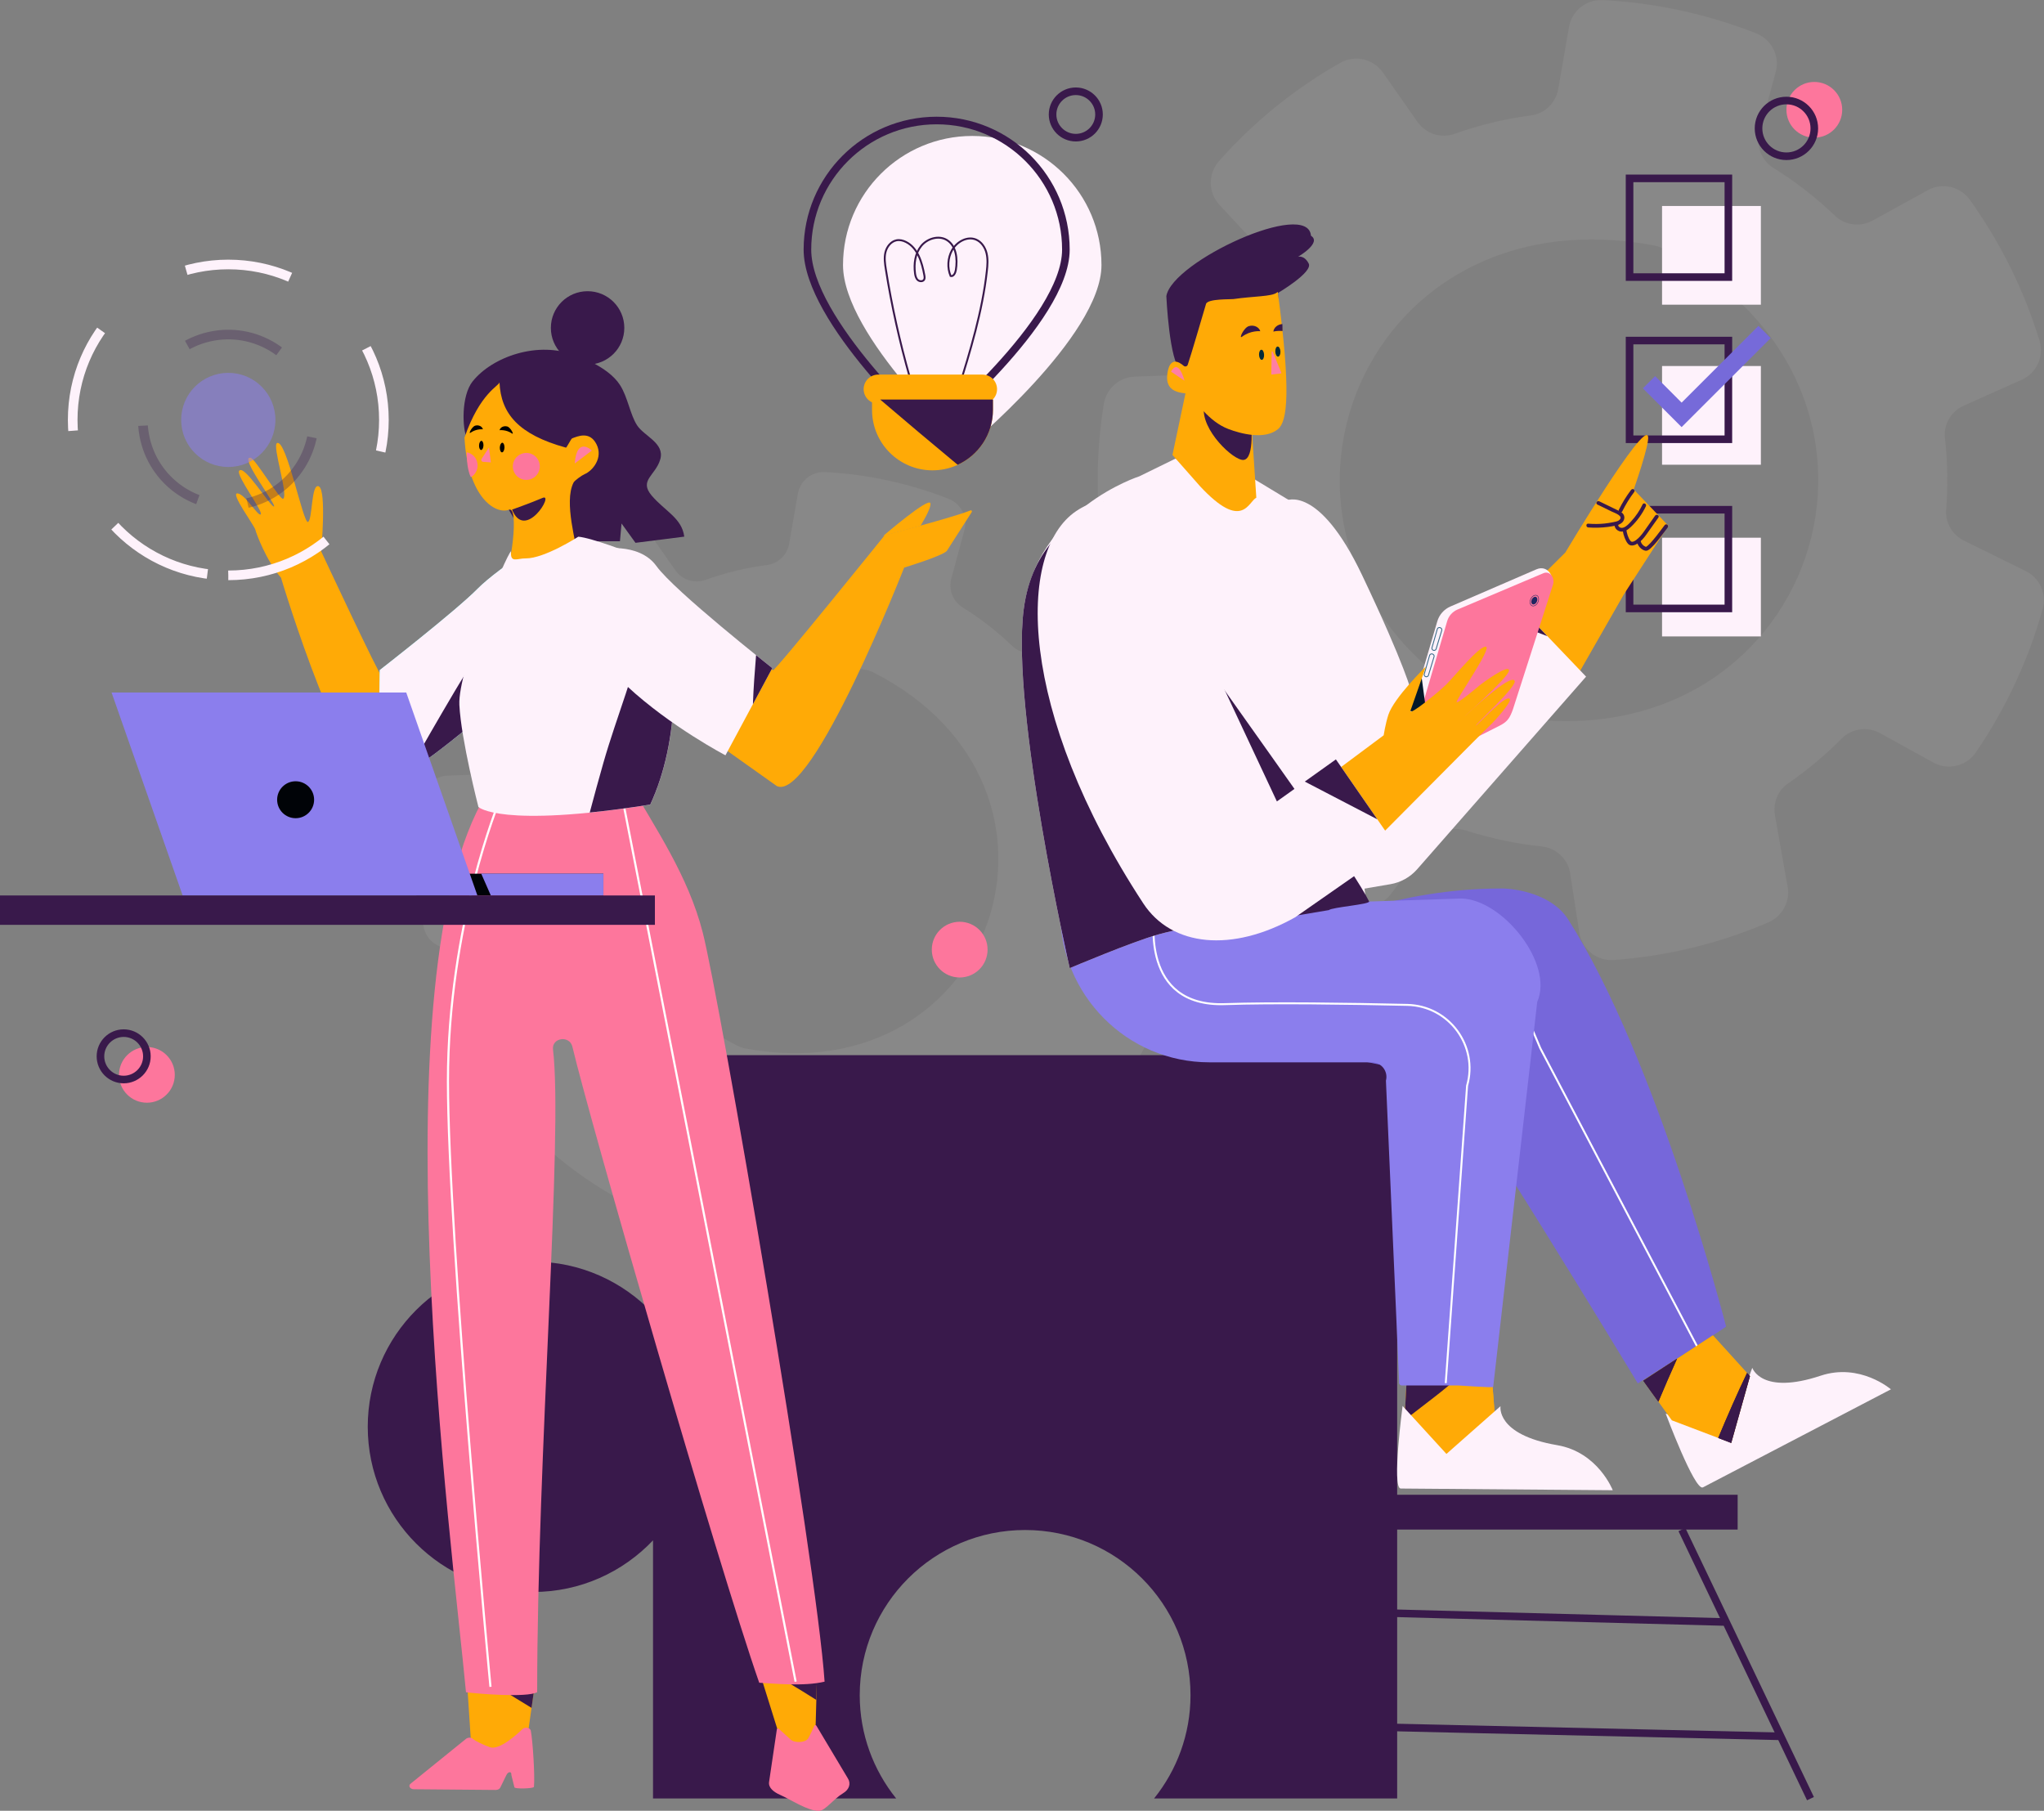 <svg width="298" height="264" viewBox="0 0 298 264" fill="none" xmlns="http://www.w3.org/2000/svg">
<rect x="0" y="0" width="298" height="264" fill="#808080" stroke="none"/>
<g clip-path="url(#clip0)">
<g opacity="0.4">
<g opacity="0.4">
<path opacity="0.4" d="M206.667 17.772L201.607 10.549C200.2 8.537 197.486 7.958 195.352 9.18C188.691 12.975 182.785 17.763 177.725 23.47C176.106 25.298 176.106 28.055 177.762 29.847L183.834 36.39C185.251 37.915 185.508 40.194 184.423 41.977C182.574 45.009 181.028 48.207 179.814 51.525C179.17 53.28 177.486 54.438 175.61 54.511L165.407 54.906C163.144 54.989 161.277 56.68 160.918 58.913C159.676 66.623 159.74 74.544 161.084 82.217C161.498 84.542 163.549 86.223 165.913 86.141L175.334 85.819C177.33 85.755 179.179 86.931 179.869 88.796C180.485 90.46 181.203 92.114 182.003 93.749C182.758 95.284 183.576 96.754 184.45 98.179C185.462 99.824 185.306 101.928 184.128 103.453L178.112 111.2C176.695 113.029 176.815 115.602 178.379 117.302C183.632 123.036 189.869 127.915 196.722 131.637C198.774 132.749 201.341 132.225 202.767 130.36L208.608 122.714C209.804 121.143 211.865 120.481 213.742 121.088C217.32 122.236 221.018 123.017 224.772 123.413C226.897 123.633 228.599 125.26 228.921 127.364L230.246 135.974C230.623 138.419 232.831 140.146 235.296 139.963C243.033 139.411 250.558 137.582 257.761 134.504C259.804 133.631 261.018 131.499 260.632 129.312L258.782 118.873C258.47 117.1 259.169 115.262 260.659 114.242C263.511 112.284 266.133 110.079 268.506 107.68C269.978 106.192 272.26 105.879 274.09 106.89L281.873 111.182C284.008 112.358 286.694 111.715 288.065 109.702C292.416 103.343 295.737 96.231 297.807 88.796C298.423 86.6 297.402 84.266 295.351 83.255L286.353 78.826C284.652 77.99 283.584 76.207 283.741 74.323C284.017 70.877 283.962 67.376 283.566 63.893C283.336 61.881 284.468 59.96 286.317 59.142L294.762 55.366C296.942 54.392 298.046 51.947 297.347 49.659C296.243 46.029 294.835 42.482 293.152 39.073C291.441 35.599 289.435 32.264 287.191 29.121C285.792 27.173 283.152 26.566 281.045 27.724L273.023 32.144C271.229 33.137 268.994 32.852 267.513 31.437C264.762 28.79 261.763 26.465 258.562 24.48C256.805 23.396 255.986 21.282 256.519 19.288L258.893 10.494C259.518 8.169 258.295 5.753 256.05 4.861C248.921 2.049 241.313 0.395 233.668 0.009C231.276 -0.11 229.16 1.562 228.746 3.924L227.173 12.985C226.823 14.997 225.213 16.568 223.18 16.826C219.445 17.313 215.72 18.204 212.058 19.509C210.099 20.216 207.882 19.5 206.667 17.772ZM242.49 36.252C283.446 57.112 264.523 112.679 219.326 104.271C218.838 104.179 218.351 104.014 217.909 103.793C176.98 82.924 195.895 27.384 241.073 35.774C241.561 35.866 242.049 36.031 242.49 36.252Z" fill="#FEF5F4"/>
<path opacity="0.4" d="M98.472 83.145L94.396 77.328C93.265 75.711 91.075 75.242 89.355 76.225C83.982 79.285 79.226 83.136 75.151 87.74C73.845 89.21 73.845 91.434 75.188 92.886L80.082 98.16C81.223 99.392 81.434 101.23 80.56 102.663C79.07 105.107 77.828 107.68 76.844 110.355C76.328 111.77 74.967 112.698 73.458 112.762L65.234 113.075C63.412 113.148 61.904 114.508 61.609 116.309C60.606 122.521 60.662 128.908 61.747 135.083C62.078 136.958 63.734 138.308 65.639 138.244L73.228 137.987C74.838 137.932 76.328 138.887 76.88 140.385C77.377 141.727 77.948 143.059 78.601 144.373C79.208 145.605 79.87 146.799 80.579 147.948C81.397 149.271 81.269 150.971 80.312 152.203L75.464 158.451C74.323 159.922 74.424 161.998 75.675 163.368C79.907 167.99 84.93 171.923 90.459 174.919C92.115 175.819 94.185 175.387 95.325 173.889L100.036 167.723C101.002 166.455 102.657 165.922 104.175 166.409C107.055 167.337 110.035 167.972 113.062 168.284C114.773 168.459 116.144 169.773 116.402 171.463L117.469 178.401C117.772 180.368 119.548 181.756 121.544 181.618C127.781 181.177 133.844 179.706 139.649 177.216C141.295 176.508 142.28 174.799 141.967 173.035L140.477 164.617C140.219 163.184 140.789 161.704 141.995 160.887C144.294 159.306 146.41 157.532 148.315 155.594C149.501 154.39 151.341 154.142 152.822 154.959L159.096 158.415C160.817 159.361 162.979 158.847 164.092 157.229C167.597 152.102 170.274 146.377 171.948 140.385C172.445 138.612 171.617 136.737 169.97 135.919L162.721 132.354C161.35 131.683 160.495 130.249 160.614 128.724C160.844 125.94 160.798 123.128 160.476 120.316C160.292 118.698 161.203 117.145 162.694 116.484L169.501 113.442C171.258 112.661 172.151 110.685 171.589 108.847C170.697 105.925 169.566 103.067 168.213 100.311C166.833 97.508 165.223 94.825 163.411 92.288C162.28 90.717 160.154 90.23 158.462 91.158L151.994 94.724C150.55 95.523 148.747 95.293 147.56 94.154C145.343 92.022 142.924 90.147 140.348 88.548C138.931 87.675 138.269 85.966 138.701 84.358L140.615 77.273C141.121 75.398 140.127 73.45 138.324 72.733C132.574 70.464 126.447 69.131 120.284 68.819C118.352 68.718 116.65 70.069 116.319 71.971L115.049 79.267C114.764 80.894 113.467 82.153 111.829 82.364C108.821 82.759 105.813 83.476 102.869 84.532C101.232 85.121 99.447 84.542 98.472 83.145ZM127.34 98.041C160.348 114.848 145.095 159.637 108.674 152.855C108.288 152.782 107.892 152.644 107.533 152.469C74.553 135.653 89.796 90.891 126.199 97.655C126.585 97.728 126.981 97.857 127.34 98.041Z" fill="#FEF5F4"/>
</g>
</g>
<path d="M160.228 16.688C160.228 14.822 158.71 13.306 156.843 13.306C154.975 13.306 153.457 14.822 153.457 16.688C153.457 18.553 154.975 20.07 156.843 20.07C158.719 20.07 160.228 18.553 160.228 16.688Z" stroke="#39194B" stroke-width="1.107" stroke-miterlimit="10"/>
<path d="M139.915 142.508C142.161 142.508 143.982 140.69 143.982 138.446C143.982 136.203 142.161 134.385 139.915 134.385C137.67 134.385 135.849 136.203 135.849 138.446C135.849 140.69 137.67 142.508 139.915 142.508Z" fill="#FD769C"/>
<path d="M264.514 20.07C266.759 20.07 268.58 18.251 268.58 16.008C268.58 13.765 266.759 11.946 264.514 11.946C262.268 11.946 260.448 13.765 260.448 16.008C260.448 18.251 262.268 20.07 264.514 20.07Z" fill="#FD769C"/>
<path d="M260.448 22.78C262.693 22.78 264.514 20.962 264.514 18.719C264.514 16.476 262.693 14.657 260.448 14.657C258.202 14.657 256.381 16.476 256.381 18.719C256.381 20.962 258.202 22.78 260.448 22.78Z" stroke="#39194B" stroke-width="1.107" stroke-miterlimit="10"/>
<path d="M21.416 160.767C23.662 160.767 25.483 158.949 25.483 156.705C25.483 154.462 23.662 152.644 21.416 152.644C19.171 152.644 17.35 154.462 17.35 156.705C17.35 158.949 19.171 160.767 21.416 160.767Z" fill="#FD769C"/>
<path d="M21.416 154.004C21.416 152.138 19.899 150.622 18.031 150.622C16.164 150.622 14.646 152.138 14.646 154.004C14.646 155.869 16.164 157.386 18.031 157.386C19.899 157.386 21.416 155.869 21.416 154.004Z" stroke="#39194B" stroke-width="1.107" stroke-miterlimit="10"/>
<path d="M256.722 30.031H242.315V44.421H256.722V30.031Z" fill="#FEF2FB"/>
<path d="M256.722 53.362H242.315V67.753H256.722V53.362Z" fill="#FEF2FB"/>
<path d="M256.722 78.394H242.315V92.784H256.722V78.394Z" fill="#FEF2FB"/>
<path d="M251.984 74.314H237.578V88.704H251.984V74.314Z" stroke="#39194B" stroke-width="1.107" stroke-miterlimit="10"/>
<path d="M251.984 26.006H237.578V40.396H251.984V26.006Z" stroke="#39194B" stroke-width="1.107" stroke-miterlimit="10"/>
<path d="M251.984 49.65H237.578V64.04H251.984V49.65Z" stroke="#39194B" stroke-width="1.107" stroke-miterlimit="10"/>
<path d="M240.411 55.724L245.167 60.484L257.264 48.4" stroke="#766AD9" stroke-width="2.523" stroke-miterlimit="10"/>
<path d="M253.336 217.925H198.489V222.997H253.336V217.925Z" fill="#39194B"/>
<path d="M245.213 222.997L263.953 262.226" stroke="#39194B" stroke-width="1.107" stroke-miterlimit="10"/>
<path d="M251.312 236.469L193.641 234.943" stroke="#39194B" stroke-width="1.107" stroke-miterlimit="10"/>
<path d="M259.886 253.147L193.641 251.631" stroke="#39194B" stroke-width="1.107" stroke-miterlimit="10"/>
<path d="M77.727 183.933C84.617 183.933 90.808 186.837 95.206 191.46V153.829H203.696V262.199H168.259C171.571 258.073 173.567 252.844 173.567 247.147C173.567 233.85 162.776 223.062 149.455 223.062C136.144 223.062 125.343 233.841 125.343 247.147C125.343 252.844 127.34 258.073 130.652 262.199H95.206V224.569C90.808 229.2 84.617 232.095 77.727 232.095C64.415 232.095 53.615 221.316 53.615 208.009C53.615 194.713 64.415 183.933 77.727 183.933Z" fill="#39194B"/>
<path d="M244.505 198.085L239.583 201.301L241.782 204.352C242.665 202.248 243.566 200.153 244.505 198.085Z" fill="#39194B"/>
<path d="M250.503 209.645L252.398 210.371L255.13 200.631L254.707 200.162C253.217 203.277 251.837 206.447 250.503 209.645Z" fill="#39194B"/>
<path d="M242.849 206.098C242.849 206.098 247.062 217.373 248.267 216.85L275.682 202.551C275.682 202.551 271.174 198.655 265.434 200.566C256.768 203.442 255.471 199.417 255.471 199.417L251.791 209.268L242.849 206.098Z" fill="#FEF2FB"/>
<path d="M210.329 157.11C211.699 156.889 238.783 201.687 238.783 201.687C238.783 201.687 251.607 193.564 251.653 193.399C251.653 193.399 241.699 154.555 228.626 134.045C226.253 130.323 220.954 129.533 218.921 129.533C203.383 129.533 193.411 134.89 184.276 136.076L189.519 152.818" fill="#7667DA"/>
<path d="M191.212 144.53C221.175 140.643 221.773 146.368 224.56 152.818L247.412 196.275" stroke="white" stroke-width="0.284" stroke-miterlimit="10"/>
<path d="M217.9 205.924L217.283 197.947L205.204 199.041L204.818 206.254L210.908 213.238L217.9 205.924Z" fill="#FFAA06"/>
<path d="M255.139 200.63L249.73 194.667L239.583 201.301L243.741 207.072L252.407 210.362L255.139 200.63Z" fill="#FFAA06"/>
<path d="M217.9 205.924L217.283 197.947L205.204 199.041L204.818 206.254L210.908 213.238L217.9 205.924Z" fill="#FFAA06"/>
<path d="M244.505 198.085L239.583 201.301L241.782 204.352C242.665 202.248 243.566 200.153 244.505 198.085Z" fill="#39194B"/>
<path d="M250.503 209.645L252.398 210.371L255.13 200.631L254.707 200.162C253.217 203.277 251.837 206.447 250.503 209.645Z" fill="#39194B"/>
<path d="M244.505 198.085L239.583 201.301L241.782 204.352C242.665 202.248 243.566 200.153 244.505 198.085Z" fill="#39194B"/>
<path d="M250.503 209.645L252.398 210.371L255.13 200.631L254.707 200.162C253.217 203.277 251.837 206.447 250.503 209.645Z" fill="#39194B"/>
<path d="M209.188 203.626C211.745 201.66 213.889 199.592 216.308 198.039L205.195 199.041L204.809 206.254L205.195 206.705C206.529 205.675 207.863 204.646 209.188 203.626Z" fill="#39194B"/>
<path d="M204.487 204.977C204.487 204.977 202.895 216.905 204.202 217.015L235.13 217.263C235.13 217.263 232.987 211.713 227.026 210.693C218.029 209.158 218.765 205.005 218.765 205.005L210.881 211.97L204.487 204.977Z" fill="#FEF2FB"/>
<path d="M154.552 132.924C154.552 145.053 164.303 154.877 176.318 154.877H200.025C201.405 154.877 202.417 156.2 202.058 157.551L203.981 201.458C203.907 201.724 204.11 201.99 204.386 201.99H212.628C212.794 201.99 217.633 202.349 217.697 202.202L224.119 146.055C226.575 140.496 219.068 131.113 213.033 130.994L154.552 132.924Z" fill="#8B7EED"/>
<path d="M168.314 133.558C168.314 133.558 166.171 146.827 178.599 146.395C185.508 146.156 196.649 146.312 205.186 146.505C211.249 146.643 215.554 152.469 213.889 158.295L210.779 201.65" stroke="white" stroke-width="0.284" stroke-miterlimit="10"/>
<path d="M236.74 86.664L243.226 76.639L238.185 71.364C238.185 71.364 240.521 64.739 240.273 63.636C239.739 61.228 228.212 80.553 228.212 80.553L219.813 88.888L229.878 98.666L236.74 86.664Z" fill="#FFAA06"/>
<path d="M232.886 73.56C233.613 73.91 234.33 74.268 235.057 74.617C235.425 74.792 236.74 75.224 236.096 75.803C235.857 76.023 235.489 76.069 235.177 76.133C234.763 76.216 234.349 76.281 233.935 76.326C233.143 76.409 232.352 76.409 231.552 76.345C231.193 76.317 231.202 76.869 231.552 76.896C232.499 76.97 233.456 76.942 234.404 76.823C234.855 76.758 235.305 76.694 235.738 76.575C236.106 76.474 236.464 76.299 236.667 75.968C236.86 75.665 236.878 75.27 236.667 74.966C236.455 74.654 236.078 74.507 235.756 74.351C234.891 73.928 234.027 73.505 233.153 73.083C232.849 72.926 232.564 73.404 232.886 73.56Z" fill="#39194B"/>
<path d="M237.789 71.438C237.108 72.338 236.52 73.294 236.023 74.305C235.958 74.443 235.986 74.608 236.124 74.681C236.244 74.755 236.437 74.718 236.501 74.58C236.998 73.57 237.587 72.605 238.268 71.713C238.36 71.594 238.286 71.401 238.166 71.337C238.028 71.254 237.881 71.318 237.789 71.438Z" fill="#39194B"/>
<path d="M235.406 76.345C235.287 76.887 235.701 77.374 236.225 77.484C236.832 77.604 237.375 77.199 237.789 76.804C238.691 75.95 239.427 74.92 239.96 73.808C240.117 73.487 239.638 73.211 239.482 73.533C239.059 74.424 238.507 75.251 237.835 75.977C237.532 76.308 237.191 76.703 236.759 76.887C236.566 76.97 236.363 76.988 236.17 76.896C236.032 76.823 235.894 76.675 235.931 76.51C236.023 76.142 235.489 75.996 235.406 76.345Z" fill="#39194B"/>
<path d="M236.575 77.328C236.63 77.705 236.731 78.072 236.869 78.421C236.989 78.716 237.136 79.046 237.357 79.285C237.872 79.818 238.608 79.377 239.077 79.001C239.592 78.578 239.979 78.008 240.356 77.466C240.834 76.795 241.303 76.124 241.782 75.453C241.984 75.159 241.506 74.884 241.303 75.178C240.917 75.729 240.531 76.271 240.144 76.823C239.795 77.31 239.473 77.824 239.059 78.256C238.829 78.504 238.056 79.276 237.725 78.872C237.357 78.421 237.182 77.751 237.099 77.181C237.053 76.823 236.52 76.979 236.575 77.328Z" fill="#39194B"/>
<path d="M238.636 78.909C238.737 79.524 239.243 80.149 239.868 80.287C240.181 80.351 240.475 80.094 240.687 79.901C241.377 79.267 241.947 78.486 242.509 77.742C242.637 77.567 242.766 77.392 242.904 77.218C242.95 77.153 242.996 77.089 243.051 77.025C243.07 76.997 243.088 76.97 243.107 76.942C243.153 76.878 243.079 76.979 243.116 76.924C243.208 76.804 243.226 76.648 243.116 76.528C243.024 76.427 242.812 76.409 242.72 76.528C242.297 77.061 241.911 77.622 241.487 78.146C241.211 78.486 240.935 78.826 240.641 79.147C240.521 79.276 240.393 79.405 240.255 79.524C240.144 79.616 240.107 79.653 239.979 79.726C239.933 79.745 240.025 79.708 239.96 79.736C239.896 79.763 239.997 79.736 239.988 79.736C240.006 79.726 240.025 79.754 239.969 79.726C239.933 79.708 239.887 79.699 239.85 79.68C239.785 79.653 239.712 79.607 239.657 79.57C239.381 79.377 239.215 79.083 239.169 78.752C239.142 78.605 238.958 78.523 238.829 78.559C238.672 78.605 238.617 78.761 238.636 78.909Z" fill="#39194B"/>
<path d="M197.56 131.922C197.56 131.922 189.501 76.455 187.449 73C187.449 73 192.215 70.482 198.572 83.825C204.928 97.177 205.821 101.036 205.821 101.036L219.813 86.692L231.239 98.647L206.603 126.739C205.591 127.888 204.22 128.65 202.711 128.908L198.388 129.643" fill="#FEF2FB"/>
<path d="M225.591 92.748L219.813 86.701L216.879 89.715C219.823 90.597 222.73 91.627 225.591 92.748Z" fill="#39194B"/>
<path d="M166.107 69.444C166.107 69.444 151.139 74.213 149.244 88.87C147.358 103.536 155.959 141.148 155.959 141.148C155.959 141.148 165.113 137.27 168.885 136.232C174.469 134.697 178.645 134.614 182.62 134.55L199.16 131.325L193.263 84.542C192.39 80.802 191.93 75.426 188.517 73.276L182.758 69.793L171.359 66.871L166.107 69.444Z" fill="#FEF2FB"/>
<path d="M199.602 131.416C195.26 122.742 160.311 76.924 160.909 73.165C156.337 75.793 150.449 79.506 149.244 88.87C147.358 103.536 155.959 141.148 155.959 141.148C155.959 141.148 165.113 137.27 168.885 136.232C174.469 134.697 178.645 134.614 182.62 134.55L193.742 132.684C194.183 132.262 199.814 131.848 199.602 131.416Z" fill="#39194B"/>
<path d="M203.3 111.907L209.547 90.588C209.832 89.614 210.531 88.824 211.469 88.419L223.99 83.007C225.545 82.327 226.731 83.926 226.179 85.534L220.586 103.04C220.218 104.207 219.399 105.153 218.332 105.677L204.892 112.431C204.478 112.624 203.162 112.358 203.3 111.907Z" fill="#FEF2FB"/>
<path d="M204.496 112.67L210.991 90.542C211.212 89.798 211.755 89.191 212.463 88.879L225.02 83.568C225.959 83.172 226.704 84.22 226.428 85.203L220.586 103.38C220.145 104.611 219.832 105.19 218.673 105.778C214.597 107.846 204.386 113.029 204.496 112.67Z" fill="#FD769C"/>
<path d="M223.328 87.39C223.19 87.684 223.236 87.997 223.438 88.098C223.64 88.19 223.916 88.034 224.054 87.74C224.192 87.445 224.137 87.133 223.944 87.032C223.742 86.94 223.466 87.096 223.328 87.39Z" fill="#212661"/>
<path d="M223.18 87.317C222.987 87.73 223.061 88.181 223.346 88.309C223.631 88.447 224.027 88.217 224.22 87.804C224.413 87.39 224.339 86.94 224.054 86.811C223.769 86.683 223.374 86.903 223.18 87.317Z" stroke="#212661" stroke-width="0.066" stroke-miterlimit="10"/>
<path d="M210.099 91.59L210.062 91.562C209.887 91.415 209.611 91.498 209.547 91.719L208.774 94.42C208.737 94.54 208.783 94.677 208.875 94.751C209.05 94.898 209.317 94.815 209.381 94.595L210.191 91.921C210.237 91.801 210.2 91.673 210.099 91.59Z" stroke="#3A6C8A" stroke-width="0.132" stroke-miterlimit="10"/>
<path d="M208.976 95.431L208.939 95.403C208.765 95.256 208.489 95.339 208.424 95.56L207.652 98.261C207.615 98.381 207.661 98.519 207.753 98.592C207.928 98.739 208.194 98.656 208.259 98.436L209.068 95.762C209.114 95.642 209.077 95.514 208.976 95.431Z" stroke="#3A6C8A" stroke-width="0.132" stroke-miterlimit="10"/>
<path d="M207.21 98.335L207.974 104.06L205.425 103.628L207.21 98.335Z" fill="#03182B"/>
<path d="M193.411 129.652C206.005 117.063 215.747 107.147 217.21 105.778C218.047 104.997 220.328 102.378 220.135 101.946C219.703 100.945 215.057 106.109 215.177 105.769C215.296 105.429 221.156 100.09 220.825 99.272C220.328 98.05 213.889 104.124 213.778 104.216C212.067 105.686 220.154 98.647 220.006 97.719C219.859 96.791 215.959 99.732 215.821 99.833C215.821 99.833 212.619 102.562 212.38 102.36C212.141 102.158 217.596 94.429 216.63 94.282C215.664 94.135 211.994 98.666 210.89 99.759C209.786 100.862 205.342 104.501 205.637 103.609L207.891 97.168C207.891 97.168 203.217 101.726 202.408 104.225C201.985 105.539 201.727 107.202 201.727 107.202L182.886 121.235" fill="#FFAA06"/>
<path d="M169.805 81.932C169.805 81.932 165.269 68.883 156.907 74.507C148.131 80.416 148.388 103.775 166.677 131.701C170.826 138.042 179.639 138.887 188.811 133.741L203.567 123.449L194.763 110.713L186.161 116.842L169.805 81.932Z" fill="#FEF2FB"/>
<path d="M200.807 119.452L194.763 110.713L190.228 113.948C193.751 115.785 197.284 117.614 200.807 119.452Z" fill="#39194B"/>
<path d="M173.126 55.963L170.936 66.328L174.929 70.859C181.139 77.549 182.003 73.119 183.162 72.559L182.362 60.401L176.576 58.095L173.126 55.963Z" fill="#FFAA06"/>
<path d="M176.585 58.086L182.371 61.283C182.371 61.283 182.997 66.871 181.304 67.054C179.887 67.201 175.03 62.68 175.527 59.243" fill="#38194B"/>
<path d="M173.42 57.36C173.42 57.36 172.638 53.059 173.622 54.263L176.217 44.623C176.217 44.623 177.845 46.489 179.437 47.582C181.028 48.676 184.754 48.06 185.738 47.628C186.723 47.196 186.318 42.712 186.318 42.712C186.318 42.712 191.451 39.689 190.798 38.42C190.145 37.152 189.243 37.437 189.243 37.437C189.243 37.437 192.758 35.397 191.129 34.368C190.706 28.983 170.899 38.09 170.044 43.171C170.044 43.171 170.476 52.885 172.169 53.987" fill="#38194B"/>
<path d="M186.29 42.556C188.231 57.111 187.689 61.431 186.327 62.561C184.368 64.187 180.807 63.204 179.078 62.542C176.235 61.467 174.23 58.453 173.604 57.553C173.301 57.111 169.713 57.847 170.2 54.447C170.559 51.938 171.893 52.737 172.574 53.335C172.767 53.509 173.08 53.427 173.163 53.178C173.669 51.699 175.297 46.103 175.83 44.311C176.06 43.53 179.473 43.658 179.814 43.603C182.758 43.171 185.398 43.254 186.152 42.657L186.29 42.556Z" fill="#FFAA06"/>
<path d="M170.725 54.18L172.693 55.504C172.693 55.494 171.838 52.14 170.725 54.18Z" fill="#FF7FA2"/>
<path d="M184.294 51.708C184.312 52.113 184.165 52.453 183.963 52.462C183.76 52.471 183.576 52.149 183.558 51.745C183.54 51.341 183.687 51.001 183.898 50.992C184.092 50.973 184.276 51.295 184.294 51.708Z" fill="#012A39"/>
<path d="M186.677 51.24C186.695 51.644 186.548 51.984 186.336 51.993C186.134 52.002 185.95 51.681 185.931 51.276C185.913 50.872 186.06 50.532 186.263 50.523C186.474 50.514 186.658 50.835 186.677 51.24Z" fill="#012A39"/>
<path d="M181.083 49.089C180.55 49.485 181.332 47.766 182.068 47.546C182.804 47.325 183.549 47.665 183.742 48.29C183.742 48.29 182.353 48.134 181.083 49.089Z" fill="#38194B"/>
<path d="M186.989 48.253C186.207 48.189 185.646 48.345 185.646 48.345C185.72 47.739 186.281 47.288 186.962 47.242" fill="#38194B"/>
<path d="M185.545 51.267L186.805 54.337C186.824 54.382 186.796 54.447 186.741 54.447L185.426 54.603C185.38 54.612 185.343 54.566 185.343 54.52L185.407 51.295C185.398 51.212 185.508 51.184 185.545 51.267Z" fill="#FF7FA2"/>
<path d="M40.965 84.22C40.965 84.22 50.533 116.226 55.961 114.582L55.685 98.629C55.492 98.951 46.825 80.388 46.825 80.388C46.825 80.388 47.635 71.493 46.485 70.914C45.354 70.353 45.584 75.766 44.903 76.097C44.222 76.437 41.738 63.921 40.386 64.601C39.659 64.968 42.079 72.154 41.287 72.715C40.873 73.009 37.194 66.861 36.55 66.742C34.747 66.402 40.496 73.845 39.935 73.845C39.374 73.845 35.538 67.532 34.857 68.662C34.434 69.361 38.353 74.525 38.022 74.976C37.681 75.426 35.768 72.044 34.636 71.934C33.505 71.824 37.12 76.666 37.23 77.236C37.359 77.787 38.822 81.739 40.965 84.22Z" fill="#FFAA06"/>
<path d="M81.903 76.979C81.903 76.979 72.75 82.658 69.622 85.847C66.503 89.026 55.372 97.692 55.372 97.692L55.078 115.629C55.078 115.629 93.338 92.15 81.903 76.979Z" fill="#80FFF9"/>
<path d="M81.903 76.979C81.903 76.979 72.75 82.658 69.622 85.847C66.503 89.026 55.372 97.692 55.372 97.692L55.078 115.629C55.078 115.629 93.338 92.15 81.903 76.979Z" fill="#FEF2FB"/>
<path d="M81.903 76.979C81.903 76.979 80.965 77.558 79.594 78.449C79.539 78.615 79.465 78.78 79.392 78.945C75.832 86.591 70.579 93.547 66.282 100.798C63.927 104.777 61.618 108.792 59.337 112.817C68.969 106.127 90.928 88.962 81.903 76.979Z" fill="#39194B"/>
<path d="M68.067 63.856C67.386 62.506 67.23 57.7 68.904 55.605C71.784 52.002 78.472 49.622 83.964 51.855C83.964 51.855 88.591 53.316 90.394 56.138C91.535 57.92 91.857 60.42 92.878 62C93.89 63.581 96.945 64.592 96.264 66.963C95.583 69.333 93.099 70.004 95.022 72.265C96.945 74.516 99.419 75.536 99.76 78.238L92.648 79.138L90.615 76.317L90.385 78.909H76.862" fill="#39194B"/>
<path d="M91.02 47.803C91.02 44.844 88.619 42.455 85.666 42.455C82.704 42.455 80.312 44.853 80.312 47.803C80.312 50.762 82.713 53.151 85.666 53.151C88.619 53.151 91.02 50.762 91.02 47.803Z" fill="#39194B"/>
<path d="M82.483 65.253C82.547 65.446 83.237 63.967 83.421 63.903C84.212 63.618 85.969 62.8 86.963 64.766C87.966 66.76 86.402 68.635 85.224 69.131C84.884 69.269 83.798 70.023 83.624 70.344C82.152 73.211 84.093 79.295 84.304 81.62C84.764 86.756 88.932 81.123 88.932 81.123C88.932 81.123 75.013 92.058 72.961 85.948C74.645 83.007 75.684 73.763 74.213 74.314C72.281 75.04 68.205 72.605 67.718 63.801C69.972 57.259 72.796 56.248 72.823 55.733C73.016 60.319 75.62 63.36 82.483 65.253Z" fill="#FFAA06"/>
<path d="M86.282 65.685C86.282 65.685 84.111 63.517 83.789 67.578L86.282 65.685Z" fill="#FF7FA2"/>
<path d="M76.117 66.135C75.086 66.475 74.525 67.587 74.866 68.617C75.206 69.646 76.319 70.206 77.35 69.866C78.38 69.526 78.941 68.414 78.601 67.385C78.26 66.347 77.147 65.786 76.117 66.135Z" fill="#FD769C"/>
<path d="M68.647 69.572C69.438 69.113 69.834 68.148 69.53 67.247C69.3 66.549 68.72 66.071 68.049 65.942C68.049 65.942 67.984 68.277 68.647 69.572Z" fill="#FD769C"/>
<path d="M71.287 65.244L71.563 67.413L70.422 67.33C70.211 67.312 70.1 67.082 70.211 66.907L71.287 65.244Z" fill="#FF7FA2"/>
<path d="M74.645 63.195C75.013 63.452 74.442 62.304 73.946 62.175C73.449 62.046 72.943 62.285 72.833 62.717C72.833 62.726 73.762 62.588 74.645 63.195Z" fill="black"/>
<path d="M68.601 63.085C68.233 63.342 68.794 62.193 69.291 62.055C69.787 61.917 70.293 62.157 70.404 62.588C70.404 62.598 69.475 62.469 68.601 63.085Z" fill="black"/>
<path d="M73.55 65.262C73.532 65.648 73.366 65.952 73.182 65.952C72.998 65.942 72.86 65.621 72.869 65.235C72.888 64.849 73.053 64.546 73.237 64.546C73.421 64.555 73.559 64.876 73.55 65.262Z" fill="black"/>
<path d="M70.487 64.95C70.468 65.318 70.312 65.612 70.137 65.602C69.962 65.593 69.824 65.29 69.843 64.922C69.861 64.555 70.017 64.261 70.192 64.27C70.367 64.279 70.496 64.582 70.487 64.95Z" fill="black"/>
<path d="M74.654 74.296C74.654 74.296 77.377 73.331 79.116 72.586C80.855 71.842 76.558 78.982 74.654 74.296Z" fill="#39194B"/>
<path d="M78.233 243.756L76.871 253.395C76.871 253.395 74.691 259.791 72.667 257.319C70.643 254.847 68.638 253.533 68.638 253.533L67.975 243.508L78.233 243.756Z" fill="#FFAA06"/>
<path d="M110.495 243.011L113.504 252.633C113.504 252.633 115.794 254.636 116.613 254.581C118.113 254.489 118.904 251.898 118.904 251.898L119.152 243.011H110.495Z" fill="#FFAA06"/>
<path d="M77.497 248.994L78.233 243.756L68.776 243.526C71.646 245.401 74.562 247.211 77.497 248.994Z" fill="#39194B"/>
<path d="M119.014 247.836L119.152 243.021H110.955C113.678 244.555 116.374 246.154 119.014 247.836Z" fill="#39194B"/>
<path d="M67.966 253.487L59.88 260.03C59.466 260.333 59.76 260.857 60.349 260.857L72.281 260.958C72.566 260.958 72.823 260.83 72.925 260.637L73.826 258.79C74.084 258.257 74.608 258.211 74.553 258.78L74.995 260.563C74.967 260.848 77.828 260.765 77.846 260.508C78.003 258.927 77.671 253.754 77.386 252.311C77.35 252.109 77.138 251.943 76.853 251.898C76.595 251.861 76.338 251.934 76.181 252.081C75.372 252.862 72.796 255.206 71.425 254.728C70.505 254.406 69.309 253.837 68.941 253.515C68.711 253.285 68.242 253.285 67.966 253.487Z" fill="#FD769C"/>
<path d="M119.014 251.576L123.605 259.258C124.092 260.003 123.826 260.894 122.933 261.427C121.498 262.281 120.321 263.981 119.419 264.009C117.791 264.055 115.252 262.337 113.77 261.693C112.777 261.261 112.004 260.627 112.124 259.8L113.264 252.091C113.283 251.999 113.448 251.962 113.531 252.035L115.288 253.625C115.868 254.149 117.432 254.075 117.818 253.451C118.094 253.009 118.747 251.567 118.747 251.567C118.812 251.493 118.959 251.493 119.014 251.576Z" fill="#FD769C"/>
<path d="M91.756 114.095C95.463 120.637 100.33 127.63 102.455 135.956C104.93 145.605 119.051 227.619 120.219 245.171C117.174 245.906 112.611 245.428 110.689 245.327C104.571 227.803 86.071 163.634 83.449 152.598C83.044 150.898 80.422 151.275 80.625 153.002C82.115 165.61 78.316 212.135 78.316 246.715C76.715 247.524 69.778 246.945 67.938 246.715C65.933 225.092 54.829 142.297 70.901 115.767C78.242 114.747 84.304 113.874 91.756 114.095Z" fill="#FD769C"/>
<path d="M72.796 116.796C72.796 116.796 65.307 134.807 65.307 157.643C65.307 180.478 71.508 245.925 71.508 245.925" stroke="white" stroke-width="0.311" stroke-miterlimit="10"/>
<path d="M115.997 245.171L91.038 117.89" stroke="white" stroke-width="0.311" stroke-miterlimit="10"/>
<path d="M74.507 80.361C73.789 80.939 66.724 97.673 66.972 102.764C67.23 107.883 69.751 117.651 69.751 117.651C69.751 117.651 72.869 120.766 94.81 117.311C100.229 105.64 99.208 87.886 91.986 80.618C91.986 80.618 86.172 78.385 84.314 78.247C84.314 78.247 79.355 81.445 76.641 81.408C75.399 81.38 74.36 82.18 74.507 80.361Z" fill="#FEF2FB"/>
<path d="M94.074 90.873C92.722 97.82 89.907 104.427 87.966 111.227C87.276 113.635 86.623 116.043 85.979 118.459C88.518 118.202 91.434 117.835 94.801 117.302C99.088 108.066 99.346 95.017 95.684 86.37C95.151 87.877 94.617 89.375 94.074 90.873Z" fill="#39194B"/>
<path d="M131.82 82.75C131.82 82.75 118.37 117.044 113.255 114.6L99.382 104.749L105.5 92.426L112.694 97.71C112.841 98.059 128.996 78.017 128.996 78.017C128.996 78.017 138.766 75.499 141.489 74.415C141.636 74.36 141.755 74.516 141.673 74.654L138.03 80.333C137.312 81.077 131.82 82.75 131.82 82.75Z" fill="#FFAA06"/>
<path d="M87.349 80.076C87.349 80.076 93.108 78.918 95.712 82.538C98.315 86.159 112.593 97.398 112.593 97.398L105.767 110.116C105.767 110.125 73.743 93.345 87.349 80.076Z" fill="#FEF2FB"/>
<path d="M110.229 95.514C110.035 97.912 109.851 100.301 109.769 102.672L112.593 97.407C112.593 97.407 111.664 96.662 110.229 95.514Z" fill="#39194B"/>
<path d="M128.775 78.127C128.775 78.127 135.509 72.338 135.656 73.395C135.766 74.185 134.193 76.666 134.193 76.666L128.775 78.127Z" fill="#FFAA06"/>
<path d="M60.714 130.566H87.972V127.378H60.714V130.566Z" fill="#000307"/>
<path d="M87.966 127.364H70.156L71.563 130.562H87.966V127.364Z" fill="#8B7EED"/>
<path d="M26.633 130.562H69.604L59.227 100.963H16.265L26.633 130.562Z" fill="#8B7EED"/>
<path d="M43.1 119.287C44.588 119.287 45.795 118.081 45.795 116.594C45.795 115.107 44.588 113.902 43.1 113.902C41.611 113.902 40.404 115.107 40.404 116.594C40.404 118.081 41.611 119.287 43.1 119.287Z" fill="#000307"/>
<path d="M-0.002 134.833H95.48V130.551H-0.002V134.833Z" fill="#39194B"/>
<path opacity="0.55" d="M40.156 61.219C40.156 57.433 37.083 54.355 33.284 54.355C29.494 54.355 26.412 57.424 26.412 61.219C26.412 65.005 29.484 68.084 33.284 68.084C37.083 68.084 40.156 65.005 40.156 61.219Z" fill="#8B7EED"/>
<g opacity="0.55">
<path opacity="0.55" d="M36.087 73.341C42.789 71.794 46.967 65.112 45.419 58.417C43.87 51.722 37.181 47.549 30.479 49.096C23.776 50.642 19.598 57.324 21.147 64.019C22.695 70.714 29.384 74.887 36.087 73.341Z" stroke="#39194B" stroke-width="1.404" stroke-miterlimit="10" stroke-dasharray="14.17 14.17"/>
</g>
<path d="M33.284 83.88C45.813 83.88 55.97 73.734 55.97 61.219C55.97 48.704 45.813 38.558 33.284 38.558C20.755 38.558 10.598 48.704 10.598 61.219C10.598 73.734 20.755 83.88 33.284 83.88Z" stroke="#FEF2FB" stroke-width="1.404" stroke-miterlimit="10" stroke-dasharray="15.49 15.49"/>
<path d="M160.587 38.641C160.587 28.248 152.151 19.821 141.746 19.821C131.342 19.821 122.906 28.248 122.906 38.641C122.906 49.034 140.835 65.354 140.835 65.354C140.835 65.354 160.587 49.043 160.587 38.641Z" fill="#FEF2FB"/>
<path d="M155.398 36.39C155.398 25.997 146.962 17.57 136.558 17.57C126.153 17.57 117.717 25.997 117.717 36.39C117.717 46.783 135.647 63.103 135.647 63.103C135.647 63.103 155.398 46.783 155.398 36.39Z" stroke="#39194B" stroke-width="1.107" stroke-miterlimit="10"/>
<path d="M132.639 55.007C131.167 49.843 129.998 44.587 129.152 39.275C129.023 38.448 128.894 37.603 129.088 36.794C129.281 35.985 129.87 35.214 130.679 35.039C131.158 34.938 131.654 35.057 132.087 35.278C133.807 36.132 134.414 38.246 134.764 40.13C134.801 40.35 134.837 40.589 134.727 40.773C134.543 41.076 134.055 41.058 133.789 40.81C133.531 40.562 133.448 40.185 133.402 39.836C133.218 38.448 133.421 36.95 134.295 35.866C135.169 34.782 136.834 34.267 138.03 34.984C139.428 35.82 139.621 37.768 139.354 39.376C139.281 39.808 139.014 40.35 138.591 40.24C138.085 39.036 138.168 37.612 138.802 36.472C139.483 35.25 141.019 34.386 142.298 34.929C143.108 35.269 143.632 36.086 143.834 36.932C144.037 37.777 143.972 38.669 143.871 39.542C143.218 45.441 141.452 51.166 139.704 56.836C139.658 56.643 139.621 56.441 139.575 56.248" stroke="#39194B" stroke-width="0.277" stroke-miterlimit="10"/>
<path d="M133.393 58.352C132.151 58.067 130.955 57.654 129.787 57.185C133.025 60.714 135.647 63.103 135.647 63.103C135.647 63.103 137.597 61.495 140.265 58.968C137.947 59.069 135.638 58.876 133.393 58.352Z" fill="#FFD857"/>
<path d="M143.236 58.858H128.039C126.861 58.858 125.914 57.902 125.914 56.735C125.914 55.559 126.871 54.612 128.039 54.612H143.236C144.414 54.612 145.362 55.568 145.362 56.735C145.371 57.902 144.414 58.858 143.236 58.858Z" fill="#FFAA06"/>
<path d="M135.95 68.571C131.084 68.571 127.137 64.628 127.137 59.767V58.251H144.764V59.767C144.764 64.628 140.817 68.571 135.95 68.571Z" fill="#FFAA06"/>
<path d="M139.621 67.762C142.657 66.374 144.764 63.314 144.764 59.767V58.251H128.324C132.068 61.449 135.831 64.619 139.621 67.762Z" fill="#39194B"/>
</g>
<defs>
<clipPath id="clip0">
<rect width="298" height="264" fill="white"/>
</clipPath>
</defs>
</svg>
